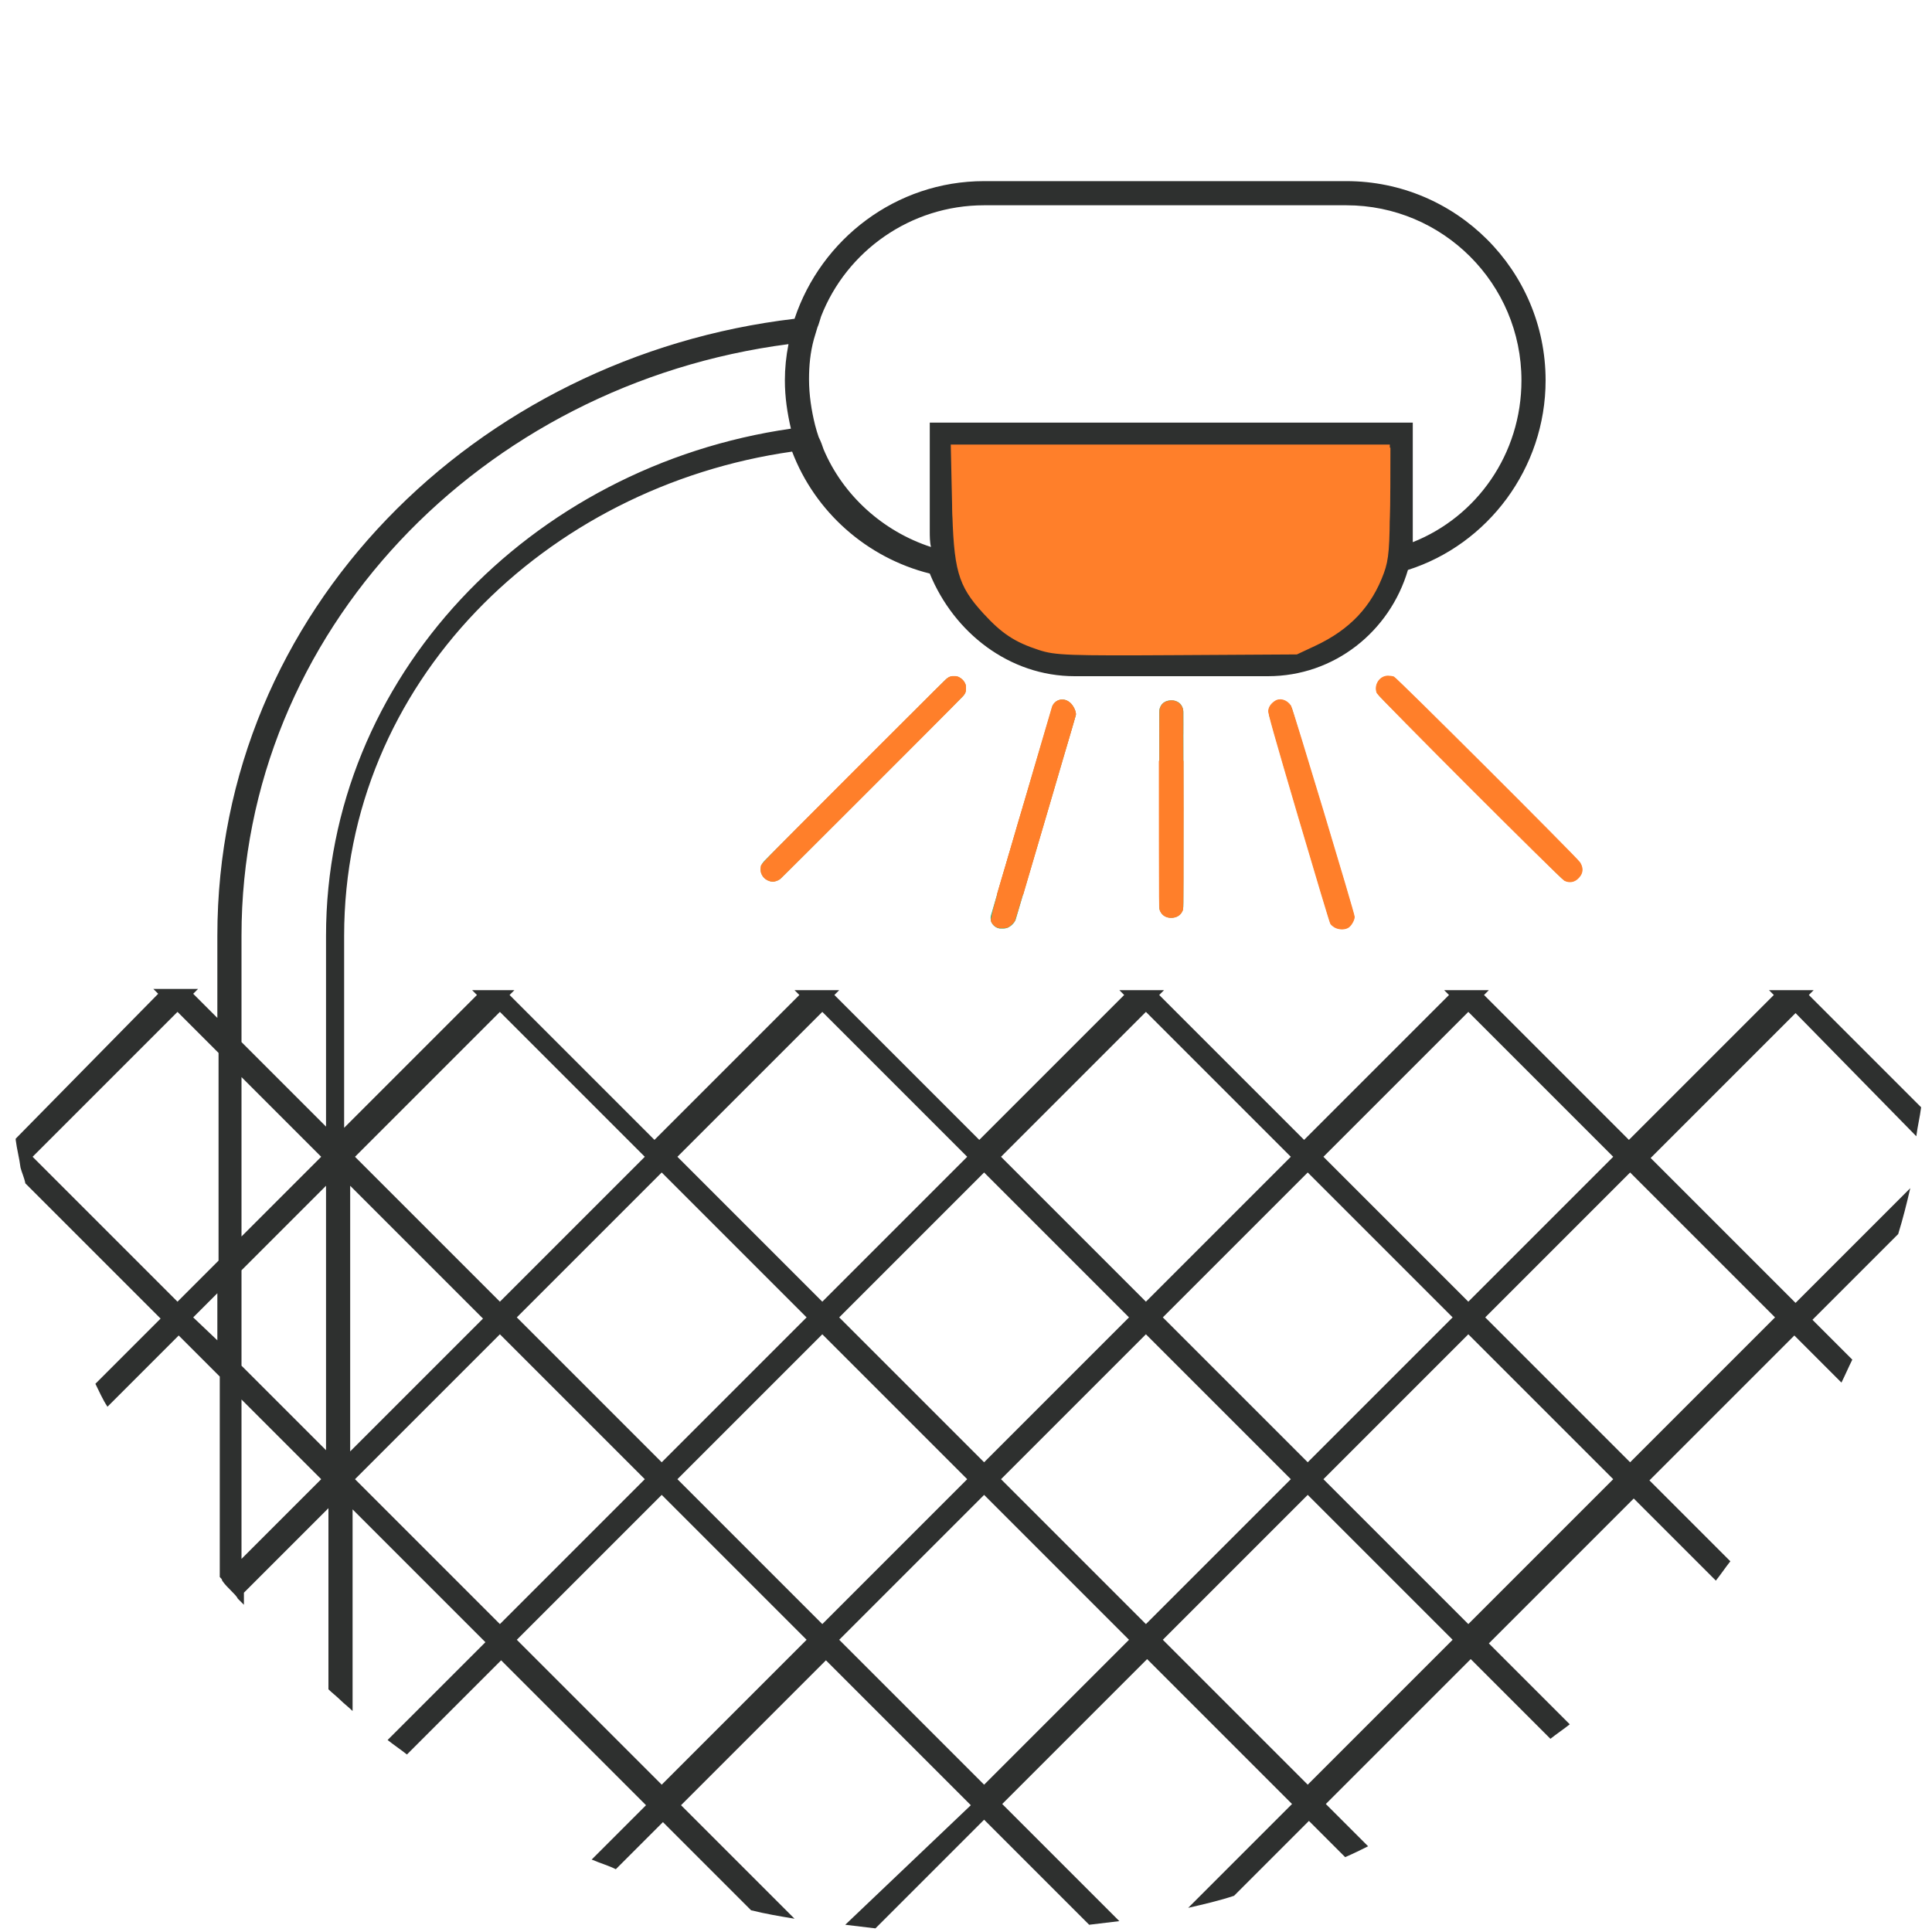 <?xml version="1.0" encoding="UTF-8" standalone="no"?>
<svg
   xmlns:dc="http://purl.org/dc/elements/1.1/"
   xmlns:cc="http://creativecommons.org/ns#"
   xmlns:rdf="http://www.w3.org/1999/02/22-rdf-syntax-ns#"
   xmlns:svg="http://www.w3.org/2000/svg"
   xmlns="http://www.w3.org/2000/svg"
   xmlns:sodipodi="http://sodipodi.sourceforge.net/DTD/sodipodi-0.dtd"
   xmlns:inkscape="http://www.inkscape.org/namespaces/inkscape"
   id="offer"
   width="160"
   height="160"
   viewBox="0 0 160 160"
   version="1.1"
   sodipodi:docname="crumb_icons-23.svg"
   inkscape:version="0.92.1 r15371">
  <defs
     id="defs127" />
  <sodipodi:namedview
     pagecolor="#ffffff"
     bordercolor="#666666"
     borderopacity="1"
     objecttolerance="10"
     gridtolerance="10"
     guidetolerance="10"
     inkscape:pageopacity="0"
     inkscape:pageshadow="2"
     inkscape:window-width="1440"
     inkscape:window-height="855"
     id="namedview125"
     showgrid="false"
     inkscape:zoom="7.4467183"
     inkscape:cx="47.523347"
     inkscape:cy="79.888206"
     inkscape:window-x="0"
     inkscape:window-y="0"
     inkscape:window-maximized="1"
     inkscape:current-layer="offer" />
  <style
     id="style118"><![CDATA[
	.st0{fill:#B8B8B8;}
	.st1{fill:#FC6454;}
	.st2{fill:#2E302F;}
	.st3{fill:#00C492;}
]]></style>
  <path
     class="st3"
     d="M114.3 47.8c-1.5 3.7-5.1 6.3-9.3 6.3H89c-4.1 0-7.7-2.5-9.2-6.1-.1-.3-.3-.7-.4-1.1-.1-.3-.2-.7-.2-1-.1-.7-.2-1.3-.2-1.9v-7h36v7c0 .5-.1 1.1-.1 1.6-.1.4-.1.7-.2 1.1-.2.3-.3.7-.4 1.1zm-36 8.5l-15 15c-.4.4-.4 1 0 1.4.2.2.5.3.7.3s.5-.1.7-.3l15-15c.4-.4.4-1 0-1.4s-1-.4-1.4 0zm52.4 15l-15-15c-.4-.4-1-.4-1.4 0s-.4 1 0 1.4l15 15c.2.2.5.3.7.3s.5-.1.7-.3c.4-.4.4-1 0-1.4zM88.3 58c-.5-.2-1.1.1-1.2.7l-5 17c-.2.5.1 1.1.7 1.2h.3c.4 0 .8-.3 1-.7l5-17c0-.4-.3-1-.8-1.2zm18.7.7c-.2-.5-.7-.8-1.2-.7-.5.2-.8.7-.7 1.2l5 17c.1.4.5.7 1 .7h.3c.5-.2.8-.7.7-1.2l-5.1-17zM97 58c-.6 0-1 .4-1 1v16c0 .6.4 1 1 1s1-.4 1-1V59c0-.6-.4-1-1-1z"
     id="path120" />
  <path
     class="st2"
     d="M158.7 94.1c.1-.8.3-1.6.4-2.4l-9.3-9.3.4-.4h-3.7l.4.4-12 12-12-12 .4-.4h-3.7l.4.4-12 12-12-12 .4-.4h-3.7l.4.4-12 12-12-12 .4-.4h-3.7l.4.4-12 12-12-12 .4-.4h-3.5l.4.4-11 11V77.5c0-21 16.7-37.2 37.1-40.1 1.9 5 6.2 8.8 11.4 10.1 2 4.9 6.6 8.5 12 8.5h16c5.5 0 10.1-3.7 11.6-8.8 6.6-2.1 11.4-8.4 11.4-15.7 0-9.1-7.4-16.5-16.5-16.5h-30c-7.3 0-13.5 4.8-15.7 11.4C39.5 29.5 18 50.5 18 77.5v6.8l-2-2 .4-.4h-3.7l.4.4-11.8 12v.1c.1.8.3 1.5.4 2.3.1.4.3.8.4 1.3l11.2 11.2-5.4 5.4c.3.6.6 1.3 1 1.9l5.9-5.9 3.4 3.4v16.6c.1.1.2.2.2.3.2.3.5.6.8.9.2.2.4.4.5.6l.5.5v-1l7-7v15c.3.3.7.6 1 .9.3.3.7.6 1 .9V125l11 11-8.1 8.1c.5.4 1.1.8 1.6 1.2l7.8-7.8 12 12L49 154c.7.3 1.4.5 2 .8l3.9-3.9 7.3 7.3c1.2.3 2.4.5 3.6.7l-9.4-9.4 12-12 12 12-10.4 9.9c.8.1 1.7.2 2.5.3l9-9 8.7 8.7c.8-.1 1.7-.2 2.5-.3l-9.7-9.7 12-12 12 12-8.6 8.6c1.3-.3 2.6-.6 3.8-1l6.2-6.2 3 3c.7-.3 1.3-.6 1.9-.9l-3.5-3.5 12-12 6.6 6.6c.5-.4 1.1-.8 1.6-1.2l-6.7-6.7 12-12 6.8 6.8c.4-.5.8-1.1 1.2-1.6l-6.7-6.7 12-12 3.9 3.9c.3-.6.6-1.3.9-1.9l-3.3-3.3 7.1-7.1c.4-1.3.7-2.5 1-3.8l-9.5 9.5-12-12 12-12 10 10.2zm-37.1-10.3l12 12-12 12-12-12 12-12zm-66.8 37.3l-12-12 12-12 12 12-12 12zm13.3-10.6l12 12-12 12-12-12 12-12zm1.4-1.4l12-12 12 12-12 12-12-12zm25.4 1.4l12 12-12 12-12-12 12-12zm1.4-1.4l12-12 12 12-12 12-12-12zm-1.4-25.3l12 12-12 12-12-12 12-12zm-26.8 0l12 12-12 12-12-12 12-12zm-26.7 0l12 12-12 12-12-12 12-12zM20 82v-4.5c0-25.2 19.9-45.7 45.3-49-.2 1-.3 2-.3 3 0 1.4.2 2.7.5 4C43.9 38.6 27 56.1 27 77.5v15.8l-7-7V82zm48-55.8c2.1-5.4 7.4-9.2 13.5-9.2h30c8 0 14.5 6.5 14.5 14.5 0 6.1-3.7 11.3-9 13.4V35H77v9c0 .4 0 .9.1 1.3-4-1.3-7.3-4.3-8.9-8.1-.1-.3-.2-.6-.4-1-.1-.3-.2-.6-.3-1-.3-1.2-.5-2.5-.5-3.8 0-1.1.1-2.2.4-3.3.1-.3.2-.7.3-1 .1-.2.2-.6.3-.9zm46.3 21.6c-1.5 3.7-5.1 6.3-9.3 6.3H89c-4.1 0-7.7-2.5-9.2-6.1-.1-.3-.3-.7-.4-1.1-.1-.3-.2-.7-.2-1-.1-.7-.2-1.3-.2-1.9v-7h36v7c0 .5-.1 1.1-.1 1.6-.1.4-.1.7-.2 1.1-.2.3-.3.7-.4 1.1zm-87.7 48l-6.6 6.6V89.2l6.6 6.6zm-6.6 9.4l7-7v21.9l-7-7v-7.9zm9-7l11 11-11 11v-22zM2.7 95.8l12-12 3.4 3.4v17.2l-3.4 3.4-12-12zM16 109.1l2-2v3.9l-2-1.9zm4 20v-13.2l6.6 6.6-6.6 6.6zm9.4-6.6l12-12 12 12-12 12-12-12zm25.4 25.3l-12-12 12-12 12 12-12 12zm26.7 0l-12-12 12-12 12 12-12 12zm26.8 0l-12-12 12-12 12 12-12 12zm13.3-13.3l-12-12 12-12 12 12-12 12zm25.4-25.4l-12 12-12-12 12-12 12 12z"
     id="path122" />
  <path
     style="fill:#ff7f2a;fill-opacity:1;stroke:#ff7f2a;stroke-width:0.258;stroke-linecap:round;stroke-linejoin:miter;stroke-opacity:1;paint-order:markers fill stroke"
     d="m 86.536,53.703 c -1.511,-0.373 -3.317,-1.414 -4.492,-2.587 -2.324,-2.321 -3.06,-4.901 -3.069,-10.759 l -0.005,-3.154 h 18.025 18.025 l -0.008,3.154 c -0.011,4.14 -0.307,6.276 -1.111,8.034 -0.82,1.792 -2.778,3.731 -4.735,4.692 l -1.485,0.729 -10.172,0.045 c -5.594,0.025 -10.533,-0.044 -10.974,-0.154 z"
     id="path139"
     inkscape:connector-curvature="0" />
  <path
     style="fill:#ff7f2a;fill-opacity:1;stroke:#ff7f2a;stroke-width:0.258;stroke-linecap:round;stroke-linejoin:miter;stroke-opacity:1;paint-order:markers fill stroke"
     d="m 86.087,53.711 c -1.981,-0.643 -3.043,-1.342 -4.56,-3.002 -2.09,-2.287 -2.429,-3.492 -2.553,-9.065 l -0.104,-4.699 h 18.05 18.05 v 4.574 c 0,3.827 -0.079,4.79 -0.482,5.892 -1.002,2.742 -2.779,4.626 -5.612,5.954 l -1.503,0.704 -9.914,0.058 c -9.02,0.052 -10.045,0.015 -11.372,-0.416 z"
     id="path946"
     inkscape:connector-curvature="0" />
  <path
     style="fill:#ff7f2a;fill-opacity:1;stroke:#ff7f2a;stroke-width:0.046;stroke-linecap:round;stroke-linejoin:miter;stroke-opacity:1;paint-order:markers fill stroke"
     d="m 129.761,72.941 c -0.086,-0.026 -0.199,-0.076 -0.25,-0.112 -0.178,-0.123 -15.33,-15.292 -15.388,-15.405 -0.188,-0.368 -0.113,-0.78 0.199,-1.092 0.326,-0.326 0.719,-0.395 1.118,-0.197 0.188,0.093 15.252,15.148 15.387,15.378 0.145,0.245 0.183,0.484 0.115,0.725 -0.141,0.505 -0.711,0.844 -1.182,0.703 z"
     id="path968"
     inkscape:connector-curvature="0" />
  <path
     style="fill:#ff7f2a;fill-opacity:1;stroke:#ff7f2a;stroke-width:0.046;stroke-linecap:round;stroke-linejoin:miter;stroke-opacity:1;paint-order:markers fill stroke"
     d="m 110.621,76.769 c -0.218,-0.109 -0.336,-0.213 -0.415,-0.365 -0.058,-0.112 -5.031,-16.982 -5.095,-17.283 -0.048,-0.224 0.082,-0.604 0.273,-0.801 0.245,-0.253 0.401,-0.317 0.712,-0.295 0.326,0.024 0.592,0.193 0.773,0.493 0.158,0.262 5.228,17.154 5.227,17.414 -10e-4,0.259 -0.138,0.519 -0.386,0.738 -0.216,0.19 -0.221,0.192 -0.564,0.19 -0.25,-0.001 -0.396,-0.027 -0.524,-0.091 z"
     id="path970"
     inkscape:connector-curvature="0" />
  <path
     style="fill:#ff7f2a;fill-opacity:1;stroke:#ff7f2a;stroke-width:0.046;stroke-linecap:round;stroke-linejoin:miter;stroke-opacity:1;paint-order:markers fill stroke"
     d="m 96.696,75.933 c -0.257,-0.071 -0.466,-0.252 -0.583,-0.506 -0.081,-0.175 -0.084,-0.498 -0.085,-8.403 -7.41e-4,-6.09 0.013,-8.261 0.051,-8.376 0.081,-0.24 0.212,-0.399 0.41,-0.5 0.238,-0.121 0.558,-0.156 0.812,-0.088 0.26,0.07 0.563,0.365 0.633,0.615 0.069,0.249 0.072,16.401 0.003,16.65 -0.133,0.48 -0.698,0.757 -1.24,0.607 z"
     id="path972"
     inkscape:connector-curvature="0" />
  <path
     style="fill:#ff7f2a;fill-opacity:1;stroke:#ff7f2a;stroke-width:0.046;stroke-linecap:round;stroke-linejoin:miter;stroke-opacity:1;paint-order:markers fill stroke"
     d="m 82.477,76.747 c -0.105,-0.063 -0.233,-0.183 -0.285,-0.267 -0.22,-0.356 -0.358,0.172 2.407,-9.223 1.404,-4.769 2.574,-8.725 2.6,-8.791 0.063,-0.155 0.303,-0.386 0.466,-0.447 0.337,-0.127 0.765,-0.004 1.028,0.294 0.196,0.224 0.368,0.592 0.369,0.791 4.64e-4,0.161 -4.921,16.958 -5.029,17.163 -0.082,0.155 -0.375,0.43 -0.556,0.521 -0.095,0.048 -0.262,0.073 -0.478,0.073 -0.273,-3.64e-4 -0.366,-0.021 -0.522,-0.114 z"
     id="path974"
     inkscape:connector-curvature="0" />
  <path
     style="fill:#ff7f2a;fill-opacity:1;stroke:#ff7f2a;stroke-width:0.182;stroke-linecap:round;stroke-linejoin:miter;stroke-opacity:1;paint-order:markers fill stroke"
     d="m 63.467,72.727 c -0.179,-0.104 -0.319,-0.401 -0.319,-0.678 0,-0.406 1.349,-1.841 7.694,-8.185 6.107,-6.106 7.789,-7.692 8.157,-7.692 0.56,0 0.901,0.306 0.901,0.811 0,0.442 -15.411,15.944 -15.842,15.935 -0.15,-0.003 -0.416,-0.089 -0.591,-0.191 z"
     id="path976"
     inkscape:connector-curvature="0" />
  <path
     style="fill:#ff7f2a;fill-opacity:1;stroke:#ff7f2a;stroke-width:0.011;stroke-linecap:round;stroke-linejoin:miter;stroke-opacity:1;paint-order:markers fill stroke"
     d="m 74.428,62.952 c 0,-0.006 0.147,-0.159 0.327,-0.341 0.34,-0.344 1.348,-1.377 1.949,-1.998 2.031,-2.1 3.134,-3.298 3.27,-3.55 l 0.021,-0.04 -0.007,0.072 c -0.015,0.16 -0.092,0.355 -0.192,0.486 -0.057,0.074 -5.368,5.39 -5.368,5.372 z"
     id="path978"
     inkscape:connector-curvature="0" />
  <path
     style="fill:#ff7f2a;fill-opacity:1;stroke:#ff7f2a;stroke-width:0.011;stroke-linecap:round;stroke-linejoin:miter;stroke-opacity:1;paint-order:markers fill stroke"
     d="m 77.194,57.411 c 0.793,-0.791 1.212,-1.202 1.257,-1.231 0.195,-0.126 0.332,-0.168 0.552,-0.168 0.134,-9.2e-5 0.166,0.004 0.254,0.03 0.101,0.031 0.202,0.077 0.264,0.122 0.04,0.029 0.024,0.026 -0.086,-0.016 -0.097,-0.037 -0.216,-0.06 -0.352,-0.07 -0.094,-0.007 -0.118,-0.004 -0.182,0.017 -0.213,0.072 -0.597,0.369 -1.297,1.007 -0.357,0.325 -1.053,0.983 -1.412,1.335 -0.091,0.089 -0.171,0.162 -0.176,0.162 -0.006,-4.7e-5 0.525,-0.534 1.179,-1.187 z"
     id="path980"
     inkscape:connector-curvature="0" />
  <path
     style="fill:#ff7f2a;fill-opacity:1;stroke:#ff7f2a;stroke-width:0.004;stroke-linecap:round;stroke-linejoin:miter;stroke-opacity:1;paint-order:markers fill stroke"
     d="m 88.199,62.237 c 0,-0.001 0.031,-0.108 0.068,-0.237 0.315,-1.085 0.654,-2.272 0.757,-2.649 0.052,-0.189 0.061,-0.228 0.062,-0.262 l 5.3e-4,-0.03 0.005,0.037 c 0.003,0.02 0.005,0.053 0.005,0.072 l 4.44e-4,0.035 -0.446,1.519 c -0.246,0.835 -0.448,1.519 -0.449,1.519 -0.002,1.5e-5 -0.003,-0.001 -0.003,-0.002 z"
     id="path982"
     inkscape:connector-curvature="0" />
  <path
     style="fill:#ff7f2a;fill-opacity:1;stroke:#ff7f2a;stroke-width:0.004;stroke-linecap:round;stroke-linejoin:miter;stroke-opacity:1;paint-order:markers fill stroke"
     d="m 97.993,60.622 c -0.006,-0.898 -0.018,-1.719 -0.028,-1.881 l -0.002,-0.031 0.005,0.021 c 0.009,0.036 0.021,0.112 0.025,0.166 0.003,0.035 0.004,0.381 0.003,1.104 -0.001,0.932 -0.002,1.003 -0.004,0.621 z"
     id="path984"
     inkscape:connector-curvature="0" />
  <path
     style="fill:#ff7f2a;fill-opacity:1;stroke:#ff7f2a;stroke-width:0.004;stroke-linecap:round;stroke-linejoin:miter;stroke-opacity:1;paint-order:markers fill stroke"
     d="m 97.856,58.46 c -0.082,-0.123 -0.226,-0.261 -0.351,-0.335 -0.019,-0.011 -0.034,-0.021 -0.033,-0.022 9.39e-4,-9.38e-4 0.016,0.006 0.034,0.015 0.121,0.062 0.229,0.155 0.31,0.268 0.026,0.036 0.066,0.103 0.064,0.106 -9.49e-4,9.5e-4 -0.012,-0.013 -0.024,-0.031 z"
     id="path986"
     inkscape:connector-curvature="0" />
  <path
     style="fill:#ff7f2a;fill-opacity:1;stroke:#ff7f2a;stroke-width:0.004;stroke-linecap:round;stroke-linejoin:miter;stroke-opacity:1;paint-order:markers fill stroke"
     d="m 96.003,59.863 c 0.001,-0.896 0.002,-0.977 0.008,-1.02 0.008,-0.054 0.023,-0.13 0.032,-0.155 l 0.006,-0.018 -0.002,0.031 c -0.01,0.164 -0.016,0.382 -0.021,0.775 -0.004,0.29 -0.012,1.093 -0.012,1.261 -1.8e-5,0.086 -7.99e-4,0.099 -0.006,0.099 -0.005,0 -0.006,-0.104 -0.005,-0.974 z"
     id="path988"
     inkscape:connector-curvature="0" />
  <path
     style="fill:#ff7f2a;fill-opacity:1;stroke:#ff7f2a;stroke-width:0.004;stroke-linecap:round;stroke-linejoin:miter;stroke-opacity:1;paint-order:markers fill stroke"
     d="m 130.936,71.677 c -0.017,-0.045 -0.066,-0.145 -0.086,-0.175 -0.009,-0.013 -0.031,-0.04 -0.05,-0.061 -0.131,-0.142 -0.538,-0.56 -1.068,-1.097 -0.143,-0.145 -0.259,-0.264 -0.258,-0.265 9.2e-4,-9.24e-4 0.287,0.284 0.637,0.634 0.438,0.438 0.645,0.648 0.668,0.677 0.047,0.06 0.082,0.115 0.116,0.184 0.029,0.058 0.058,0.131 0.054,0.135 -0.001,9.97e-4 -0.008,-0.014 -0.015,-0.032 z"
     id="path990"
     inkscape:connector-curvature="0" />
  <path
     style="fill:#ff7f2a;fill-opacity:1;stroke:#ff7f2a;stroke-width:0.004;stroke-linecap:round;stroke-linejoin:miter;stroke-opacity:1;paint-order:markers fill stroke"
     d="m 114.844,58.24 c -0.516,-0.517 -0.611,-0.613 -0.639,-0.651 -0.034,-0.046 -0.075,-0.109 -0.072,-0.112 8.2e-4,-8.13e-4 0.042,0.04 0.091,0.091 0.127,0.132 0.456,0.466 0.859,0.874 0.191,0.193 0.359,0.363 0.373,0.378 l 0.025,0.026 h -0.015 c -0.015,0 -0.022,-0.006 -0.621,-0.606 z"
     id="path992"
     inkscape:connector-curvature="0" />
  <path
     style="fill:#ff7f2a;fill-opacity:1;stroke:#ff7f2a;stroke-width:0.024;stroke-linecap:round;stroke-linejoin:miter;stroke-opacity:1;paint-order:markers fill stroke"
     d="m 63.767,72.977 c -0.517,-0.145 -0.852,-0.639 -0.766,-1.128 0.06,-0.343 -0.538,0.276 7.775,-8.042 7.406,-7.409 7.628,-7.63 7.8,-7.715 0.171,-0.085 0.186,-0.088 0.427,-0.088 0.234,3.61e-4 0.261,0.005 0.411,0.079 0.212,0.103 0.391,0.281 0.494,0.49 0.078,0.158 0.081,0.177 0.081,0.428 0,0.249 -0.004,0.27 -0.08,0.428 -0.077,0.159 -0.4,0.486 -7.62,7.711 -4.147,4.15 -7.602,7.592 -7.677,7.648 -0.255,0.191 -0.579,0.263 -0.846,0.188 z"
     id="path722"
     inkscape:connector-curvature="0" />
  <path
     style="fill:#ff7f2a;fill-opacity:1;stroke:#ff7f2a;stroke-width:0.017;stroke-linecap:round;stroke-linejoin:miter;stroke-opacity:1;paint-order:markers fill stroke"
     d="m 82.566,74.083 c 0.004,-0.012 0.18,-0.61 0.391,-1.33 0.211,-0.72 0.388,-1.313 0.393,-1.318 0.005,-0.005 0.01,-0.02 0.011,-0.035 0.002,-0.033 0.258,-0.907 0.272,-0.93 0.005,-0.009 0.011,-0.028 0.013,-0.042 0.004,-0.035 0.04,-0.163 0.061,-0.216 0.01,-0.024 0.02,-0.055 0.021,-0.069 0.005,-0.039 0.043,-0.167 0.062,-0.216 0.01,-0.024 0.02,-0.055 0.021,-0.069 0.005,-0.039 0.043,-0.167 0.062,-0.216 0.01,-0.024 0.02,-0.055 0.021,-0.069 0.005,-0.039 0.043,-0.167 0.062,-0.216 0.01,-0.024 0.02,-0.055 0.021,-0.069 0.005,-0.039 0.043,-0.167 0.062,-0.216 0.01,-0.024 0.019,-0.055 0.021,-0.069 0.005,-0.043 0.619,-2.123 0.629,-2.132 0.005,-0.005 0.009,-0.016 0.009,-0.025 1.34e-4,-0.033 0.065,-0.26 0.074,-0.26 0.005,-7e-6 0.011,-0.017 0.012,-0.038 0.002,-0.021 0.516,-1.783 1.144,-3.915 0.628,-2.133 1.157,-3.938 1.177,-4.011 0.049,-0.181 0.12,-0.307 0.239,-0.426 0.175,-0.175 0.371,-0.254 0.627,-0.254 0.231,0 0.402,0.061 0.601,0.214 0.258,0.198 0.49,0.612 0.525,0.936 0.011,0.104 -0.015,0.195 -2.155,7.472 -1.192,4.052 -2.179,7.406 -2.193,7.455 l -0.026,0.088 h -1.084 c -0.86,0 -1.082,-0.004 -1.076,-0.021 z"
     id="path724"
     inkscape:connector-curvature="0" />
  <path
     style="fill:#ff7f2a;fill-opacity:1;stroke:#ff7f2a;stroke-width:0.017;stroke-linecap:round;stroke-linejoin:miter;stroke-opacity:1;paint-order:markers fill stroke"
     d="m 96.815,75.996 c -0.401,-0.064 -0.675,-0.306 -0.791,-0.698 -0.028,-0.095 -0.03,-0.419 -0.034,-6.19 l -0.004,-6.089 h 1.007 1.007 v 6.081 c 0,6.742 0.01,6.156 -0.112,6.407 -0.109,0.225 -0.321,0.392 -0.585,0.461 -0.121,0.032 -0.37,0.045 -0.488,0.027 z"
     id="path726"
     inkscape:connector-curvature="0" />
  <path
     style="fill:#ff7f2a;fill-opacity:1;stroke:#ff7f2a;stroke-width:0.067;stroke-linecap:round;stroke-linejoin:miter;stroke-opacity:1;paint-order:markers fill stroke"
     d="m 110.577,76.805 c -0.149,-0.074 -0.32,-0.217 -0.38,-0.319 -0.06,-0.102 -1.247,-4.052 -2.639,-8.779 -2.031,-6.902 -2.523,-8.646 -2.496,-8.857 0.04,-0.309 0.203,-0.55 0.52,-0.767 0.407,-0.28 0.973,-0.119 1.307,0.372 0.149,0.219 5.269,17.2 5.268,17.473 -10e-4,0.269 -0.264,0.729 -0.5,0.875 -0.285,0.176 -0.728,0.177 -1.081,0.003 z"
     id="path728"
     inkscape:connector-curvature="0" />
  <path
     style="fill:#ff7f2a;fill-opacity:1;stroke:#ff7f2a;stroke-width:0.067;stroke-linecap:round;stroke-linejoin:miter;stroke-opacity:1;paint-order:markers fill stroke"
     d="m 129.58,72.919 c -0.338,-0.163 -15.437,-15.262 -15.541,-15.54 -0.246,-0.662 0.23,-1.389 0.909,-1.389 0.158,0 0.373,0.032 0.477,0.071 0.234,0.087 15.134,14.953 15.404,15.369 0.244,0.376 0.26,0.76 0.043,1.079 -0.334,0.491 -0.812,0.643 -1.293,0.411 z"
     id="path730"
     inkscape:connector-curvature="0" />
</svg>
